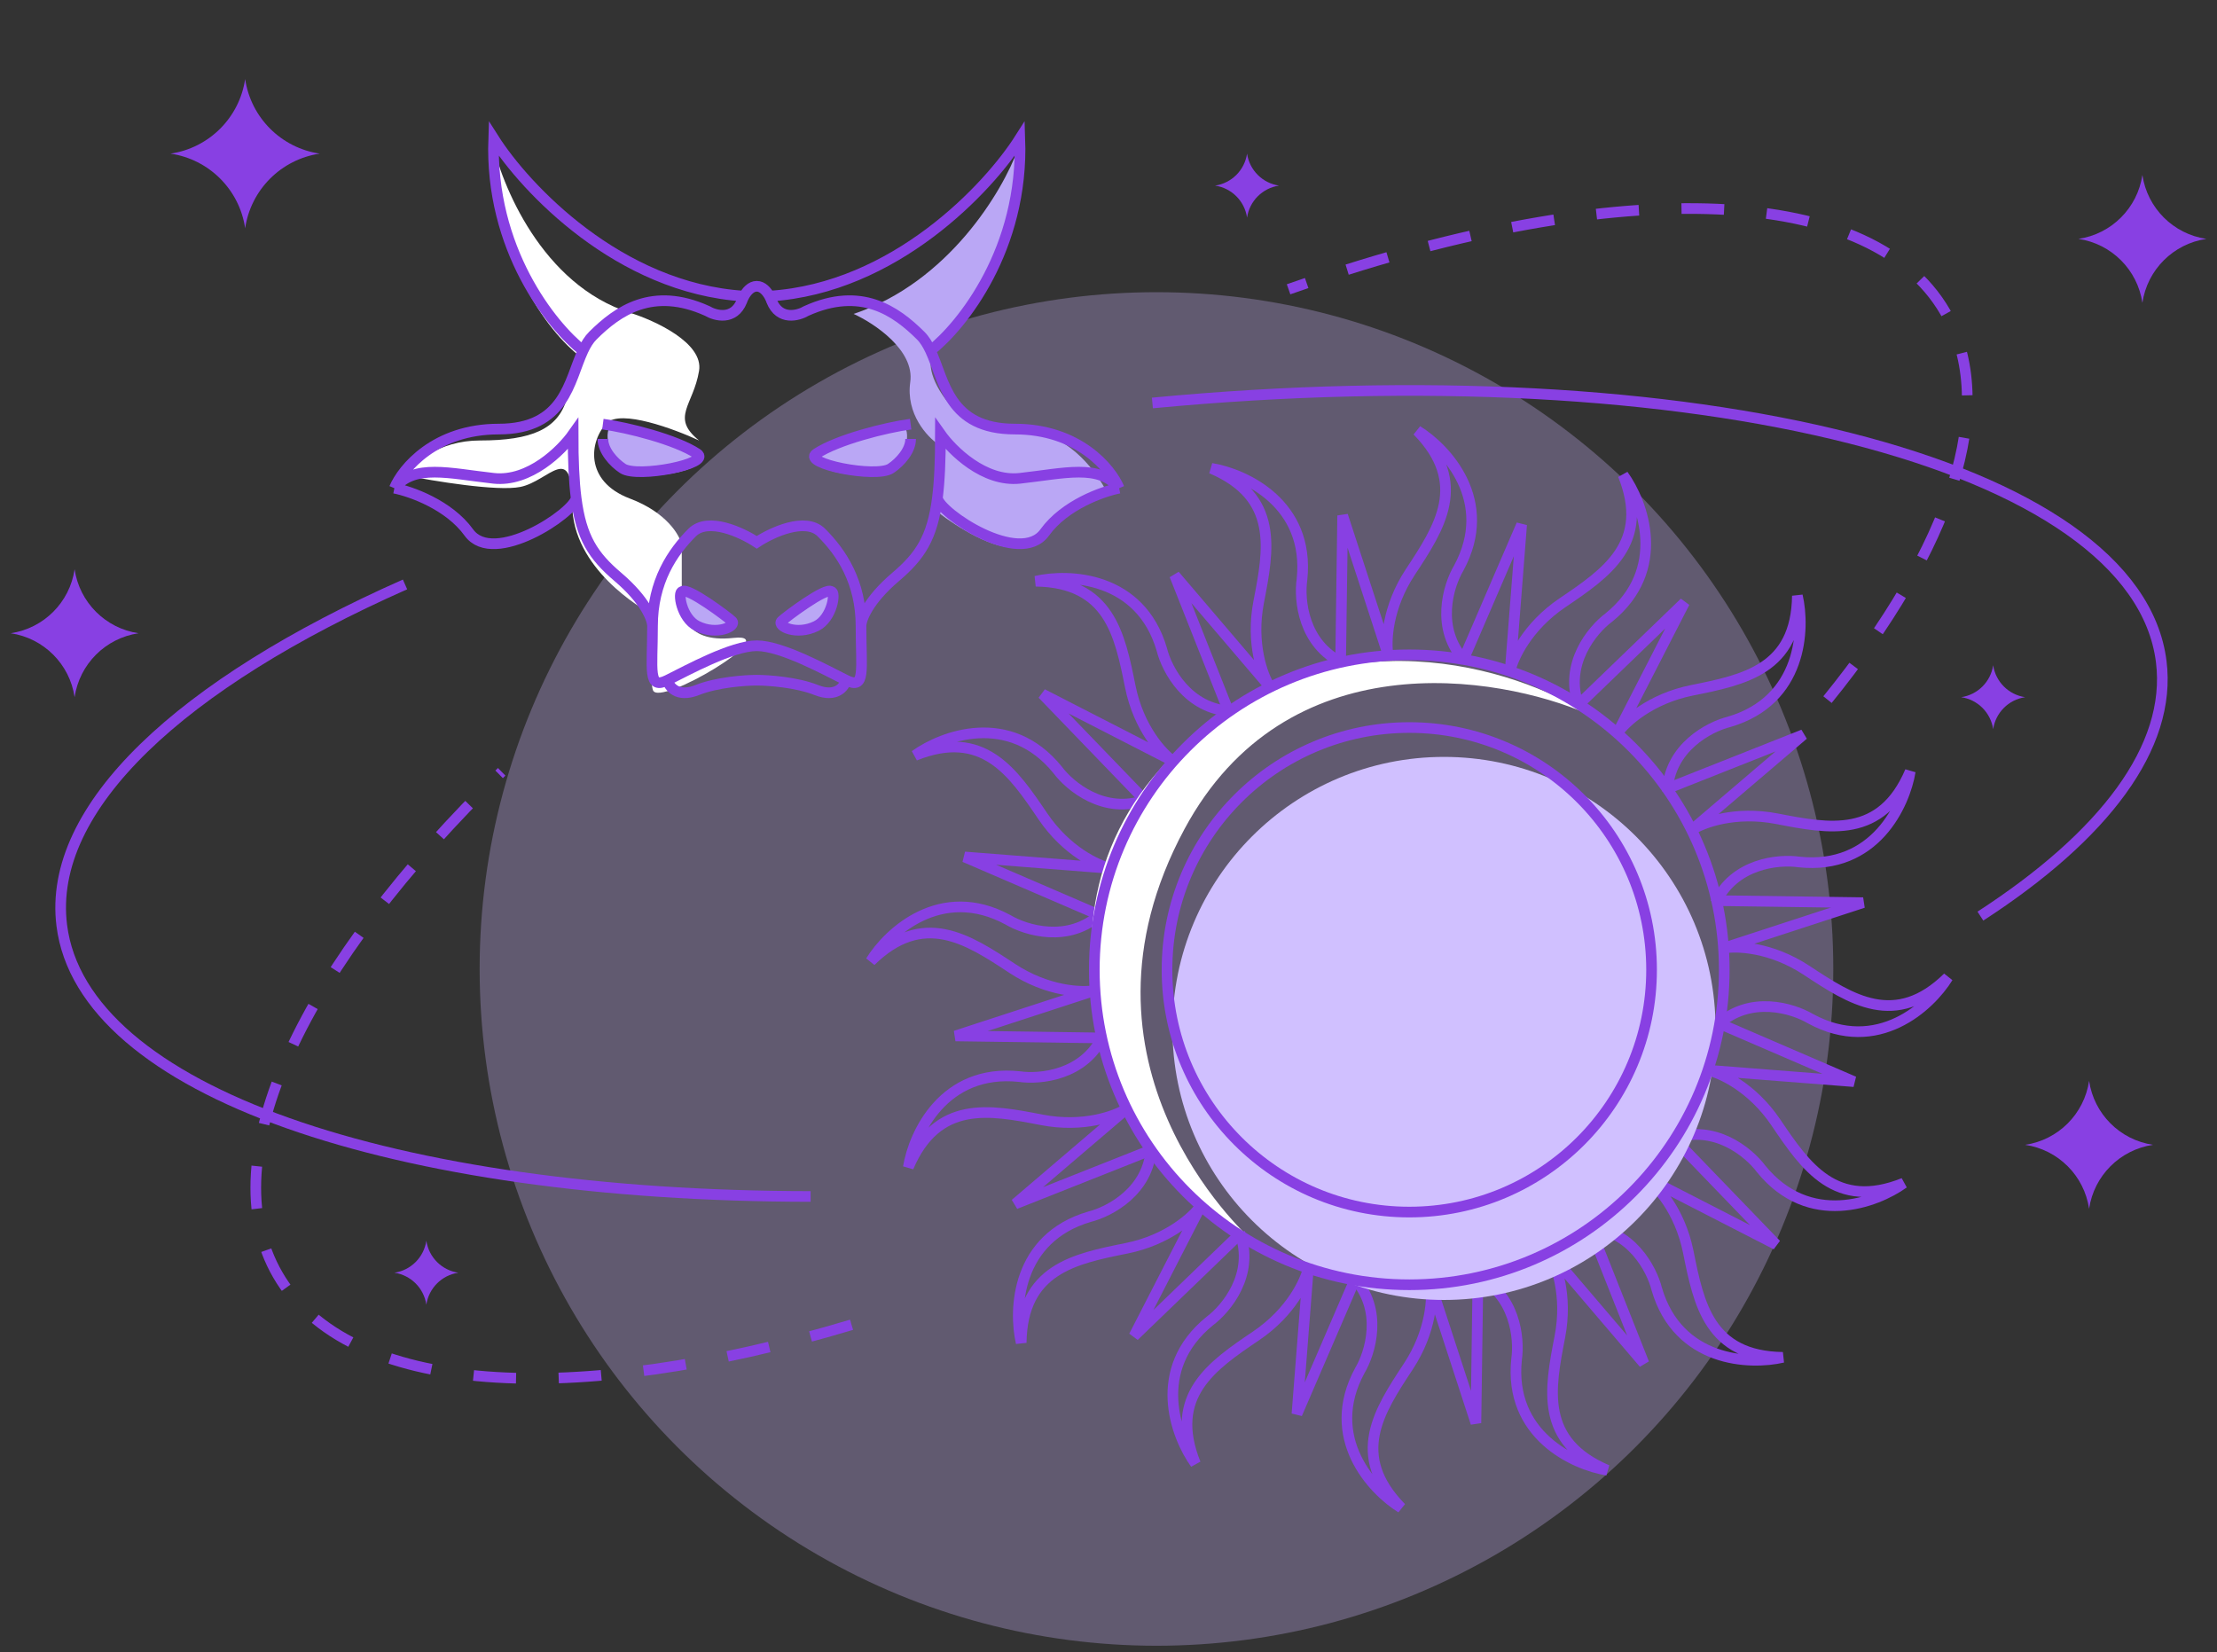 <svg xmlns="http://www.w3.org/2000/svg" width="208" height="155" viewBox="0 0 208 155" fill="none">
    <rect x="0" y="0" width="208" height="155" fill="#333333" stroke="none"/>
    <circle cx="108.5" cy="90.915" r="63.5" fill="#CCB4FF" fill-opacity="0.3"/>
    <path d="M59.096 29.343C50.874 26.729 47.015 17.358 46.114 13C46.114 24.767 51.884 31.704 54.769 33.702C54.507 34.065 53.816 35.336 53.146 37.515C52.308 40.239 49.9 41.329 45.032 41.329C41.137 41.329 38.721 43.508 38 44.597C40.705 45.142 46.655 46.123 48.819 45.687C51.523 45.142 53.687 41.329 53.687 47.321C53.687 53.314 60.178 57.127 61.26 57.672C62.342 58.217 60.719 63.12 61.26 64.754C61.801 66.389 73.701 59.307 68.833 59.852C63.964 60.396 63.964 57.127 63.964 56.038V51.135C63.784 50.227 62.558 48.084 59.096 46.777C54.769 45.142 55.31 41.329 56.932 39.694C58.231 38.387 63.243 40.239 65.587 41.329C62.883 39.15 65.046 38.06 65.587 34.791C66.02 32.176 61.44 30.07 59.096 29.343Z" fill="white"/>
    <path d="M80.086 29.454C89.014 26.47 94.08 17.908 95.497 14C96.348 21.248 90.538 29.81 87.526 33.185C87.172 33.718 86.995 35.423 89.121 37.981C91.778 41.178 93.372 39.58 97.623 40.646C101.024 41.498 103.291 44.909 104 46.508C100.28 46.508 98.154 50.771 95.497 51.304C93.372 51.73 89.652 49.35 88.058 48.106C88.483 47.254 88.235 43.488 88.058 41.711C86.995 41.001 84.975 38.834 85.401 35.849C85.826 32.865 82.035 30.343 80.086 29.454Z" fill="#BAA7F5"/>
    <path d="M76.367 43.31C75.941 42.458 81.858 40.823 84.869 40.113C85.294 40.539 85.046 41.711 84.869 42.244C84.082 45.975 76.898 44.376 76.367 43.31Z" fill="#BAA7F5"/>
    <path d="M65.737 43.31C66.162 42.458 60.246 40.823 57.235 40.113C56.81 40.539 57.058 41.711 57.235 42.244C58.022 45.975 65.206 44.376 65.737 43.31Z" fill="#BAA7F5"/>
    <path d="M77.961 55.567L73.178 58.765C73.886 58.942 75.623 59.191 76.898 58.765C78.173 58.338 78.138 56.455 77.961 55.567Z" fill="#BAA7F5"/>
    <path d="M64.144 55.567L68.927 58.765C68.218 58.942 66.482 59.191 65.207 58.765C63.931 58.338 63.967 56.455 64.144 55.567Z" fill="#BAA7F5"/>
    <path d="M61.219 58.739C61.219 54.581 63.082 51.809 64.945 49.961C66.436 48.483 69.603 49.961 71 50.885C72.397 49.961 75.564 48.483 77.055 49.961C78.918 51.809 80.781 54.581 80.781 58.739M61.219 58.739C61.219 62.898 60.753 64.746 62.616 63.822M61.219 58.739C61.219 58.123 60.567 56.337 57.959 54.119C55.67 52.173 54.529 50.455 54.052 46.727M62.616 63.822C64.479 62.898 68.671 60.588 71 60.588C73.329 60.588 77.521 62.898 79.384 63.822M62.616 63.822C62.772 64.438 63.548 65.485 65.411 64.746C67.274 64.007 69.913 63.822 71 63.822C72.087 63.822 74.726 64.007 76.589 64.746C78.452 65.485 79.228 64.438 79.384 63.822M37 45.803C38.863 43.493 42.123 44.417 46.315 44.879C49.669 45.249 52.68 42.261 53.767 40.721C53.767 43.199 53.85 45.144 54.052 46.727M37 45.803C38.553 46.111 42.123 47.374 43.986 49.961C46.315 53.195 53.872 48.113 54.052 46.727M37 45.803C37.776 43.955 40.819 40.259 46.781 40.259C53.015 40.259 53.382 35.733 54.699 32.9M56.562 39.797C58.89 40.105 63.426 41.256 65.411 42.569C66.808 43.493 59.822 44.879 58.425 43.955C57.548 43.375 56.562 42.261 56.562 41.183M54.699 32.9C54.956 32.347 55.249 31.858 55.63 31.481C57.959 29.171 61.219 26.86 66.343 29.171C67.119 29.633 68.858 30.095 69.603 28.247C69.646 28.118 69.715 27.954 69.809 27.785M54.699 32.9C51.749 30.579 45.943 23.349 46.315 13C49.247 17.62 58.051 27.045 69.809 27.785M69.809 27.785C70.053 27.343 70.462 26.86 71 26.86C71.538 26.86 71.947 27.343 72.191 27.785M80.781 58.739C80.781 62.898 81.247 64.746 79.384 63.822M80.781 58.739C80.781 58.123 81.433 56.337 84.041 54.119C86.33 52.173 87.471 50.455 87.948 46.727M105 45.803C103.137 43.493 99.877 44.417 95.685 44.879C92.332 45.249 89.32 42.261 88.233 40.721C88.233 43.199 88.15 45.144 87.948 46.727M105 45.803C103.447 46.111 99.877 47.374 98.014 49.961C95.685 53.195 88.128 48.113 87.948 46.727M105 45.803C104.224 43.955 101.181 40.259 95.219 40.259C88.985 40.259 88.618 35.733 87.301 32.9M85.438 39.797C83.11 40.105 78.574 41.256 76.589 42.569C75.192 43.493 82.178 44.879 83.575 43.955C84.452 43.375 85.438 42.261 85.438 41.183M87.301 32.9C87.044 32.347 86.751 31.858 86.37 31.481C84.041 29.171 80.781 26.86 75.657 29.171C74.881 29.633 73.142 30.095 72.397 28.247C72.354 28.118 72.285 27.954 72.191 27.785M87.301 32.9C90.251 30.579 96.058 23.349 95.685 13C92.753 17.62 83.949 27.045 72.191 27.785M64.014 55.505C64.48 55.043 68.299 57.908 68.671 58.278C69.137 58.739 67.274 59.664 65.411 58.739C63.921 58 63.548 55.505 64.014 55.505ZM77.986 55.505C77.52 55.043 73.701 57.908 73.329 58.278C72.863 58.739 74.726 59.664 76.589 58.739C78.079 58 78.452 55.505 77.986 55.505Z" stroke="#8840E3"/>
    <path d="M137.43 62.01C134.626 58.979 135.883 54.938 136.861 53.296C140.271 47.007 135.693 42.088 132.978 40.415C137.808 45.34 135.062 49.508 132.315 53.675C130.118 57.009 130.01 60.242 130.231 61.442L125.969 48.371L125.78 62.01M127.011 119.88C129.815 122.911 128.558 126.952 127.579 128.594C124.17 134.883 128.747 139.802 131.463 141.475C126.632 136.55 129.379 132.383 132.126 128.215C134.323 124.881 134.43 121.648 134.209 120.449L138.471 133.519L138.661 119.88" stroke="#8840E3"/>
    <path d="M148.119 66.214C146.691 62.341 149.4 59.089 150.933 57.948C156.492 53.446 154.149 47.148 152.282 44.562C154.857 50.962 150.723 53.759 146.589 56.556C143.282 58.794 141.944 61.739 141.688 62.931L142.76 49.225L137.359 61.751M116.322 115.676C117.75 119.55 115.041 122.801 113.508 123.942C107.948 128.445 110.292 134.742 112.159 137.328C109.584 130.928 113.718 128.131 117.852 125.334C121.159 123.097 122.497 120.152 122.753 118.959L121.681 132.665L127.082 120.14" stroke="#8840E3"/>
    <path d="M156.433 74.269C156.611 70.144 160.365 68.19 162.22 67.729C169.086 65.722 169.355 59.007 168.631 55.901C168.536 62.799 163.642 63.783 158.749 64.768C154.835 65.555 152.464 67.756 151.768 68.757L158.047 56.527L148.229 65.997M108.007 107.622C107.829 111.747 104.075 113.7 102.22 114.161C95.354 116.169 95.085 122.883 95.809 125.989C95.904 119.091 100.797 118.107 105.691 117.123C109.605 116.335 111.976 114.135 112.672 113.133L106.393 125.363L116.21 115.894" stroke="#8840E3"/>
    <path d="M160.956 84.726C162.688 80.979 166.903 80.599 168.794 80.878C175.908 81.632 178.71 75.524 179.221 72.376C176.51 78.719 171.61 77.769 166.71 76.82C162.79 76.06 159.761 77.193 158.736 77.855L169.193 68.931L156.513 73.957M103.486 97.164C101.753 100.912 97.538 101.291 95.647 101.013C88.533 100.259 85.732 106.367 85.22 109.515C87.931 103.171 92.831 104.121 97.731 105.071C101.651 105.831 104.681 104.697 105.705 104.035L95.248 112.96L107.928 107.934" stroke="#8840E3"/>
    <path d="M161.155 96.154C164.186 93.351 168.227 94.607 169.869 95.586C176.158 98.996 181.077 94.418 182.75 91.703C177.825 96.533 173.657 93.787 169.49 91.04C166.156 88.842 162.923 88.735 161.723 88.956L174.794 84.694L161.155 84.505M103.285 85.736C100.254 88.539 96.213 87.283 94.571 86.304C88.282 82.894 83.363 87.472 81.69 90.187C86.615 85.357 90.782 88.104 94.95 90.85C98.284 93.048 101.517 93.155 102.717 92.934L89.646 97.196L103.285 97.386" stroke="#8840E3"/>
    <path d="M156.951 106.844C160.824 105.416 164.076 108.125 165.217 109.658C169.719 115.217 176.017 112.873 178.603 111.007C172.203 113.581 169.406 109.447 166.609 105.313C164.372 102.006 161.426 100.668 160.234 100.413L173.94 101.484L161.414 96.083M107.489 75.046C103.615 76.475 100.364 73.766 99.223 72.233C94.72 66.673 88.423 69.017 85.837 70.884C92.237 68.309 95.034 72.443 97.831 76.577C100.068 79.884 103.013 81.222 104.206 81.478L90.5 80.406L103.025 85.807" stroke="#8840E3"/>
    <path d="M148.897 115.158C153.022 115.336 154.976 119.09 155.437 120.945C157.444 127.811 164.158 128.08 167.265 127.356C160.367 127.261 159.382 122.368 158.398 117.475C157.61 113.56 155.41 111.189 154.408 110.493L166.639 116.772L157.169 106.955M115.544 66.732C111.419 66.554 109.466 62.8 109.004 60.945C106.997 54.079 100.283 53.81 97.177 54.534C104.074 54.63 105.059 59.523 106.043 64.416C106.831 68.33 109.031 70.701 110.033 71.398L97.802 65.118L107.272 74.936" stroke="#8840E3"/>
    <path d="M138.439 119.68C142.187 121.413 142.566 125.628 142.288 127.519C141.534 134.633 147.642 137.434 150.79 137.945C144.446 135.235 145.396 130.335 146.346 125.435C147.106 121.515 145.972 118.485 145.31 117.46L154.235 127.918L149.209 115.238M126.001 62.21C122.254 60.477 121.874 56.263 122.153 54.372C122.907 47.258 116.799 44.456 113.651 43.945C119.994 46.656 119.045 51.556 118.095 56.456C117.335 60.376 118.468 63.405 119.13 64.43L110.206 53.972L115.232 66.653" stroke="#8840E3"/>
    <circle cx="135.476" cy="96.494" r="25.477" fill="#D0C0FF"/>
    <circle cx="132.22" cy="90.993" r="22.731" stroke="#8840E3"/>
    <path d="M111.131 77.782C99.241 99.862 116.792 115.715 117.358 116.281C106.035 110.619 93.579 85.708 111.131 69.856C125.172 57.174 142.269 62.684 149.063 67.025C140.382 63.25 120.642 60.118 111.131 77.782Z" fill="white"/>
    <circle cx="132.22" cy="90.993" r="29.551" stroke="#8840E3"/>
    <path d="M171.457 65.642C182.993 51.417 187.607 38.12 182.507 29.286C175.274 16.758 150.497 16.66 120.895 27.143M79.892 124.299C53.798 132.121 32.649 131.024 26.059 119.61C19.678 108.558 28.503 90.518 47.067 72.417" stroke="#8840E3" stroke-dasharray="4 4"/>
    <path d="M185.802 85.956C197.396 78.438 203.778 70.104 202.768 62.07C200.416 43.358 158.814 32.993 108.118 37.81M76.053 112.261C37.001 112.226 7.756 102.427 5.795 86.826C4.404 75.76 17.037 64.125 38 54.835" stroke="#8840E3"/>
    <path d="M23 7.415C23.535 11.037 26.379 13.88 30 14.415C26.379 14.95 23.535 17.794 23 21.415C22.465 17.794 19.621 14.95 16 14.415C19.621 13.88 22.465 11.037 23 7.415Z" fill="#8840E3"/>
    <path d="M7 53.415C7.458 56.519 9.896 58.957 13 59.415C9.896 59.874 7.458 62.311 7 65.415C6.542 62.311 4.104 59.874 1 59.415C4.104 58.957 6.542 56.519 7 53.415Z" fill="#8840E3"/>
    <path d="M40 116.415C40.229 117.967 41.448 119.186 43 119.415C41.448 119.644 40.229 120.863 40 122.415C39.771 120.863 38.552 119.644 37 119.415C38.552 119.186 39.771 117.967 40 116.415Z" fill="#8840E3"/>
    <path d="M187 62.415C187.229 63.967 188.448 65.186 190 65.415C188.448 65.644 187.229 66.863 187 68.415C186.771 66.863 185.552 65.644 184 65.415C185.552 65.186 186.771 63.967 187 62.415Z" fill="#8840E3"/>
    <path d="M201 16.415C201.458 19.519 203.896 21.957 207 22.415C203.896 22.874 201.458 25.311 201 28.415C200.542 25.311 198.104 22.874 195 22.415C198.104 21.957 200.542 19.519 201 16.415Z" fill="#8840E3"/>
    <path d="M196 101.415C196.458 104.519 198.896 106.957 202 107.415C198.896 107.874 196.458 110.311 196 113.415C195.542 110.311 193.104 107.874 190 107.415C193.104 106.957 195.542 104.519 196 101.415Z" fill="#8840E3"/>
    <path d="M117 14.415C117.229 15.967 118.448 17.186 120 17.415C118.448 17.644 117.229 18.863 117 20.415C116.771 18.863 115.552 17.644 114 17.415C115.552 17.186 116.771 15.967 117 14.415Z" fill="#8840E3"/>
</svg>